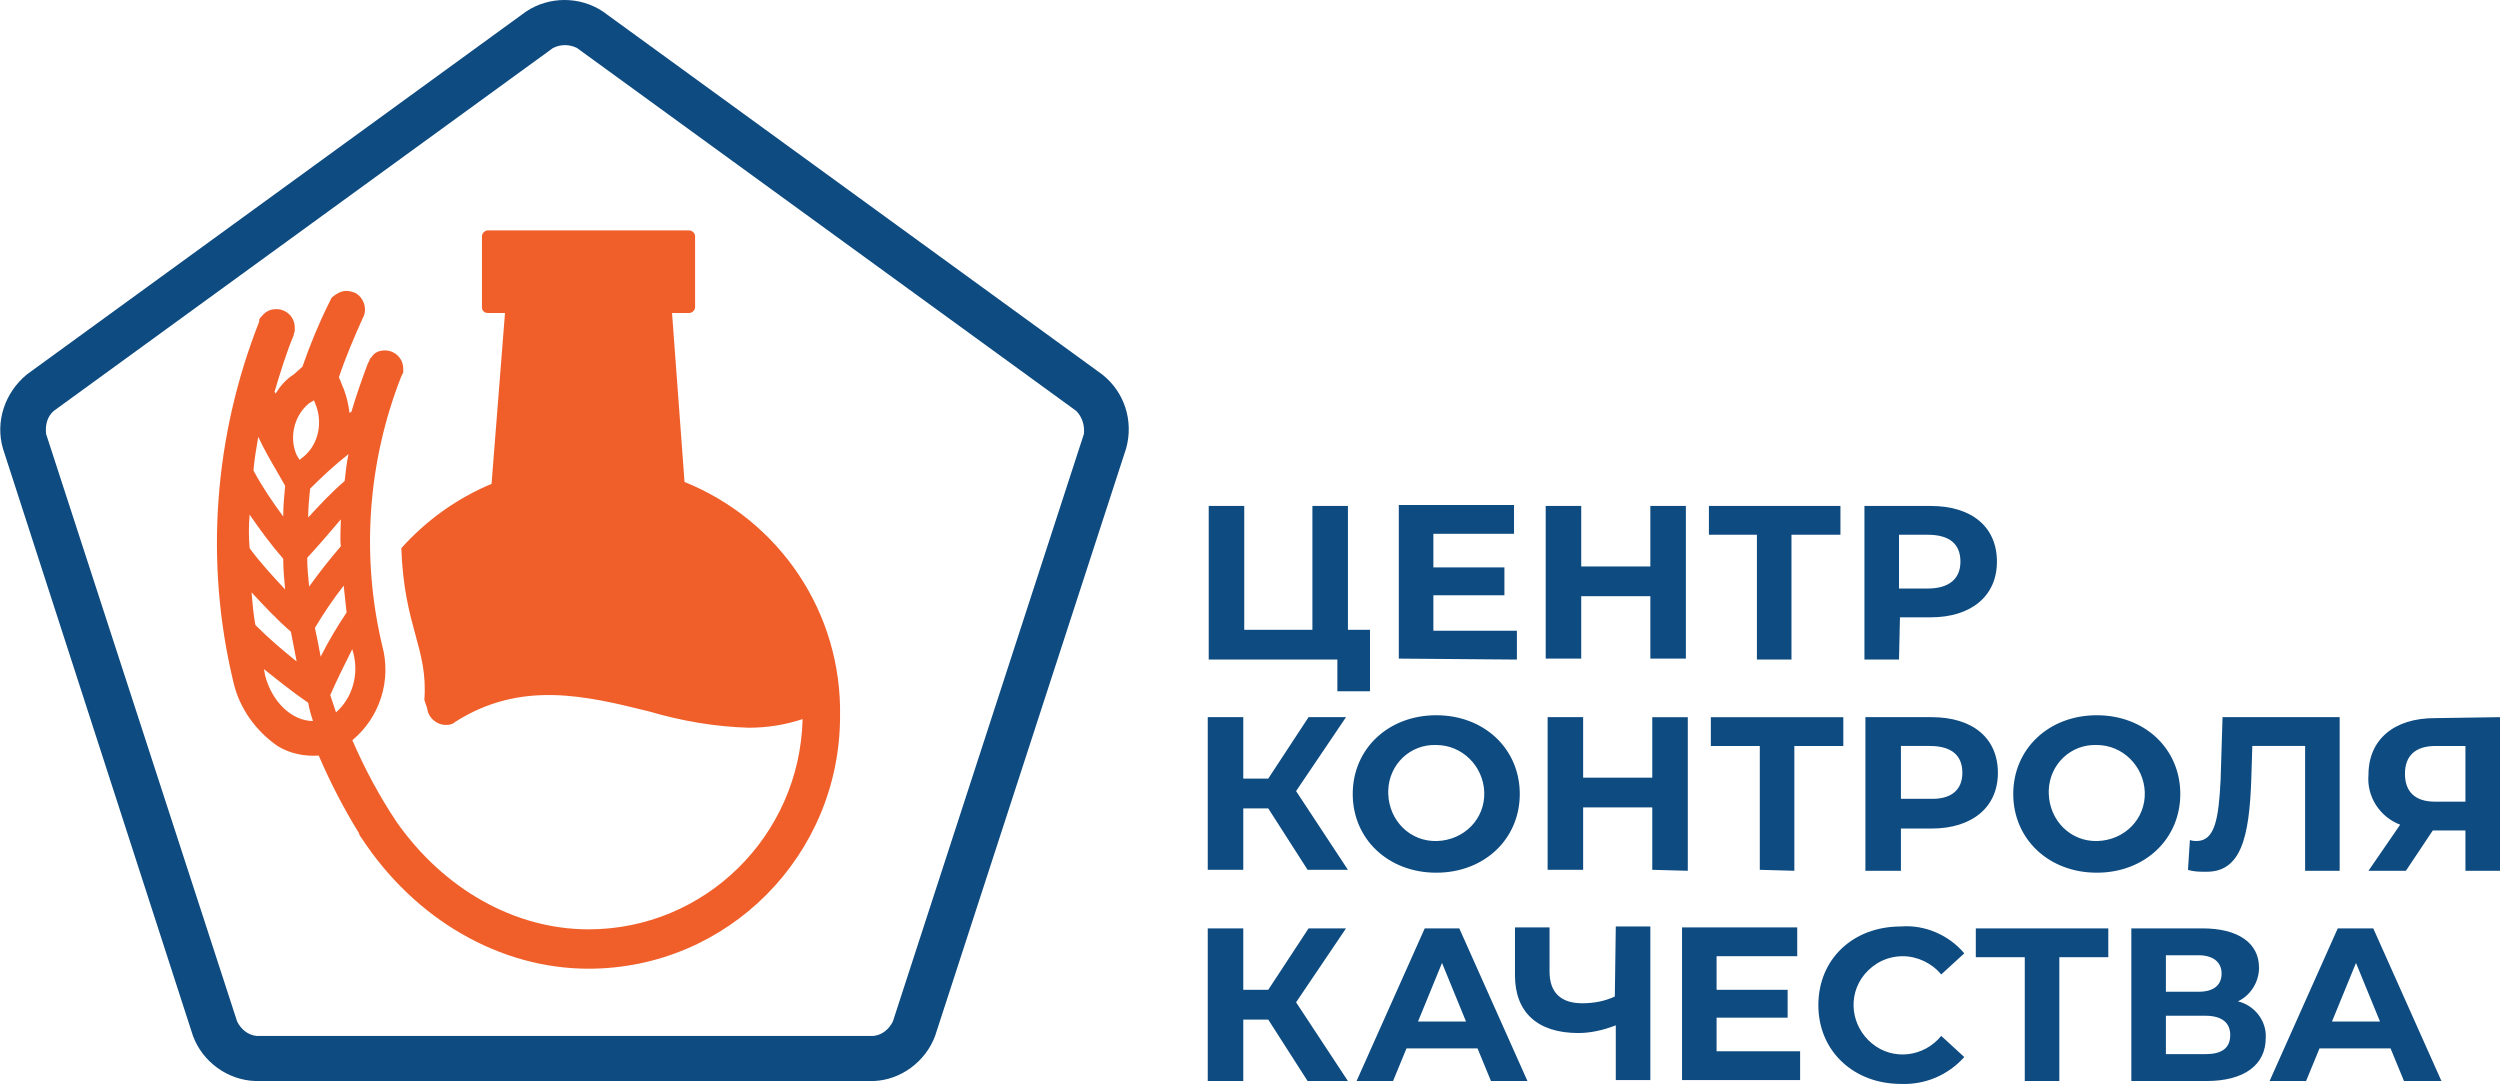 <?xml version="1.0" encoding="utf-8"?>
<!-- Generator: Adobe Illustrator 24.2.3, SVG Export Plug-In . SVG Version: 6.00 Build 0)  -->
<svg version="1.1" id="Layer_1" xmlns="http://www.w3.org/2000/svg" xmlns:xlink="http://www.w3.org/1999/xlink" x="0px" y="0px"
	 viewBox="0 0 260.4 112.9" style="enable-background:new 0 0 260.4 112.9;" xml:space="preserve">
<style type="text/css">
	.st0{fill:#0D4B81;}
	.st1{fill:#F05F2A;}
</style>
<g id="Layer_2_1_">
	<g id="Layer_1-2">
		<g id="Group_1">
			<path id="Path_3" class="st0" d="M125.9,68.7v-16h3.7v12.9h7.1V52.7h3.7v12.9h2.3V72h-3.4v-3.3H125.9z M158,68.7v-3h-8.7V62h7.4
				v-2.9h-7.4v-3.5h8.4v-3h-12v16L158,68.7L158,68.7z M164.7,62.1h7.2v6.5h3.7V52.7h-3.7V59h-7.2v-6.3H161v15.9h3.7V62.1z M183,68.7
				h3.6v-13h5.1v-3H178v3h5V68.7z M197.8,68.7h-3.6v-16h6.9c4.3,0,6.9,2.2,6.9,5.8s-2.7,5.8-6.9,5.8h-3.2L197.8,68.7z M197.8,61.3h3
				c2.2,0,3.4-1,3.4-2.8s-1.1-2.8-3.4-2.8h-3V61.3z M135,82.4l5.2-7.7h-3.9l-4.2,6.4h-2.6v-6.4h-3.7v15.9h3.7v-6.4h2.6l4.1,6.4h4.2
				L135,82.4z M140.9,82.7c0-4.7,3.7-8.2,8.7-8.2s8.7,3.5,8.7,8.2s-3.7,8.2-8.7,8.2S140.9,87.4,140.9,82.7z M144.6,82.7
				c0.1,2.8,2.3,5,5.1,4.9s5-2.3,4.9-5.1c-0.1-2.7-2.3-4.9-5-4.9c-2.7-0.1-4.9,2-5,4.7l0,0C144.6,82.3,144.6,82.7,144.6,82.7z
				 M175.8,90.7v-16h-3.7V81h-7.2v-6.3h-3.7v15.9h3.7v-6.5h7.2v6.5L175.8,90.7z M186.9,90.7v-13h5.1v-3h-13.8v3h5.1v12.9L186.9,90.7
				z M208.1,80.5c0,3.6-2.7,5.8-6.9,5.8H198v4.4h-3.7v-16h6.9C205.5,74.7,208.1,76.9,208.1,80.5L208.1,80.5z M204.4,80.5
				c0-1.8-1.1-2.8-3.4-2.8h-3v5.5h3C203.2,83.3,204.4,82.3,204.4,80.5L204.4,80.5z M209.7,82.7c0-4.7,3.7-8.2,8.7-8.2
				s8.7,3.5,8.7,8.2s-3.7,8.2-8.7,8.2S209.7,87.4,209.7,82.7z M213.4,82.7c0.1,2.8,2.3,5,5.1,4.9s5-2.3,4.9-5.1
				c-0.1-2.7-2.3-4.9-5-4.9c-2.7-0.1-4.9,2-5,4.7l0,0C213.4,82.3,213.4,82.7,213.4,82.7z M234.5,81l0.1-3.3h5.5v13h3.6v-16h-12.2
				l-0.2,6.5c-0.2,4.1-0.6,6.4-2.5,6.4c-0.2,0-0.4,0-0.7-0.1l-0.2,3.1c0.6,0.2,1.2,0.2,1.8,0.2C233.4,90.9,234.3,87.3,234.5,81
				L234.5,81z M260.4,74.7v16h-3.6v-4.2h-3.4l-2.8,4.2h-3.9l3.3-4.8c-2.1-0.8-3.5-2.9-3.3-5.2c0-3.7,2.7-5.9,6.9-5.9L260.4,74.7z
				 M256.8,77.7h-3.1c-2.1,0-3.2,1-3.2,2.9s1.1,2.9,3.1,2.9h3.2V77.7z M135,104.4l5.2-7.7h-3.9l-4.2,6.4h-2.6v-6.4h-3.7v15.9h3.7
				v-6.4h2.6l4.1,6.4h4.2L135,104.4z M152,96.7l7.1,15.9h-3.8l-1.4-3.4h-7.4l-1.4,3.4h-3.8l7.1-15.9H152z M152.7,106.4l-2.5-6.1
				l-2.5,6.1H152.7z M168.2,103.8c-1.1,0.5-2.2,0.7-3.4,0.7c-2.2,0-3.4-1.1-3.4-3.3v-4.6h-3.6v5c0,3.8,2.3,6,6.6,6
				c1.3,0,2.6-0.3,3.9-0.8v5.7h3.6v-16h-3.6L168.2,103.8z M178.8,106h7.4v-2.9h-7.4v-3.5h8.4v-3h-12v15.9h12.3v-3h-8.7V106z
				 M198.2,99.6c1.5,0,3,0.7,4,1.9l2.4-2.2c-1.6-1.9-4.1-3-6.6-2.8c-5,0-8.6,3.4-8.6,8.2s3.7,8.2,8.6,8.2c2.5,0.1,4.9-0.9,6.6-2.8
				l-2.4-2.2c-1.8,2.2-5,2.6-7.2,0.8c-2.2-1.8-2.6-5-0.8-7.2C195.2,100.3,196.6,99.6,198.2,99.6L198.2,99.6z M205.8,99.7h5.1v12.9
				h3.6V99.7h5.1v-3h-13.8L205.8,99.7L205.8,99.7z M236,108.1c0,2.8-2.2,4.5-6.2,4.5H222V96.7h7.4c3.7,0,5.9,1.5,5.9,4.1
				c0,1.5-0.9,2.9-2.2,3.5C234.8,104.7,236.1,106.3,236,108.1L236,108.1z M225.6,103.3h3.4c1.6,0,2.4-0.7,2.4-1.9s-0.9-1.9-2.4-1.9
				h-3.4V103.3z M232.3,107.8c0-1.3-0.9-2-2.6-2h-4.1v4h4.1C231.4,109.8,232.3,109.2,232.3,107.8z M247.2,96.7l7.1,15.9h-3.9
				l-1.4-3.4h-7.4l-1.4,3.4h-3.8l7.1-15.9H247.2z M247.9,106.4l-2.5-6.1l-2.5,6.1H247.9z M117.3,46.7l-19.9,61.2
				c-1,2.7-3.6,4.6-6.4,4.7H26.6c-2.9-0.1-5.5-2-6.5-4.7L0.3,46.7c-0.8-2.8,0.2-5.8,2.5-7.7l52-37.8c2.4-1.6,5.6-1.6,8,0l52,37.8
				C117.1,40.8,118.1,43.8,117.3,46.7z M112.1,42.8L60.1,5c-0.8-0.4-1.7-0.4-2.5,0l-52,37.8c-0.7,0.6-0.9,1.5-0.8,2.4l19.9,61.2
				c0.4,0.8,1.1,1.4,2,1.5H91c0.9-0.1,1.6-0.7,2-1.5l19.9-61.2C113,44.3,112.7,43.4,112.1,42.8z"/>
			<path id="Path_4" class="st1" d="M71.3,50.2L70,32.6h1.8c0.3,0,0.6-0.3,0.6-0.6v-7.4c0-0.3-0.3-0.6-0.6-0.6h-21
				c-0.3,0-0.6,0.3-0.6,0.6l0,0V32c0,0.4,0.3,0.6,0.6,0.6h1.8l-1.4,17.8c-3.6,1.5-6.8,3.8-9.4,6.7c0.3,8.3,2.8,10.4,2.4,15.8
				l0.3,0.9c0.1,1,1.1,1.8,2.1,1.7c0.3,0,0.6-0.1,0.8-0.3c6.9-4.4,13.7-2.7,20.2-1.1c3.4,1,6.9,1.6,10.4,1.7c1.9,0,3.8-0.3,5.6-0.9
				c-0.3,12.2-10.2,21.9-22.3,21.9c-7.7,0-15.1-4.2-20-11.2c-1.8-2.7-3.3-5.5-4.6-8.5c2.9-2.4,4.1-6.3,3.1-9.9
				c-2.2-9.3-1.5-19.1,2-28l0.2-0.4c0-0.1,0-0.2,0-0.3v-0.1c0-1.1-0.9-1.9-1.9-1.9c-0.6,0-1.1,0.2-1.4,0.7c-0.1,0.1-0.2,0.2-0.2,0.3
				l-0.2,0.4c-0.6,1.6-1.2,3.3-1.7,5L36.4,43c-0.1-0.9-0.3-1.7-0.6-2.5c-0.2-0.4-0.3-0.8-0.5-1.2c0.7-2.1,1.6-4.2,2.5-6.2l0,0
				c0.5-0.9,0.1-2.1-0.8-2.6c-0.3-0.1-0.6-0.2-0.9-0.2c-0.5,0-0.9,0.2-1.3,0.5c-0.1,0.1-0.3,0.2-0.3,0.3l-0.2,0.4
				c-1.1,2.2-2,4.4-2.8,6.7L30.6,39c-0.8,0.5-1.4,1.2-1.9,2l-0.1-0.2c0.6-2,1.2-4,2-5.9v-0.1l0.1-0.3c0-0.1,0-0.2,0-0.4l0,0
				c0-1.1-0.9-1.9-1.9-1.9c-0.6,0-1.1,0.2-1.5,0.7c-0.1,0.1-0.2,0.2-0.2,0.2L27,33.3v0.2c-4.7,11.9-5.7,25-2.7,37.5
				c0.6,2.7,2.3,5.1,4.6,6.7c1.3,0.8,2.8,1.1,4.3,1c1.2,2.8,2.6,5.5,4.2,8.1c0,0.1,0.1,0.3,0.2,0.4c5.6,8.6,14.5,13.7,23.7,13.7
				c14.5,0,26.2-11.8,26.2-26.3C87.7,63.8,81.2,54.2,71.3,50.2L71.3,50.2z M36.3,47.3c-0.2,0.9-0.3,1.9-0.4,2.8
				c-1.4,1.2-2.6,2.5-3.8,3.8c0-1,0.1-2,0.2-3C33.6,49.6,34.9,48.4,36.3,47.3z M35.5,54.1c0,0.9-0.1,1.9,0,2.8
				c-1.2,1.4-2.3,2.8-3.3,4.2c-0.1-1-0.2-2-0.2-3C33.2,56.8,34.4,55.4,35.5,54.1L35.5,54.1z M32.2,42L32.2,42l0.5-0.3l0.2,0.5
				c0.7,1.8,0.3,4-1.2,5.3l-0.5,0.4l-0.3-0.5C30.1,45.6,30.6,43.3,32.2,42z M26.9,45.5c0.6,1.3,1.3,2.5,2,3.7
				c0.3,0.5,0.5,0.9,0.8,1.4c-0.1,1.1-0.2,2.1-0.2,3.2c-1.1-1.5-2.2-3.1-3.1-4.8C26.5,47.8,26.7,46.7,26.9,45.5L26.9,45.5z M26,53.6
				c1.1,1.6,2.2,3.1,3.5,4.6c0,1.1,0.1,2.1,0.2,3.2c-1.3-1.4-2.6-2.8-3.7-4.3C25.9,55.9,25.9,54.8,26,53.6z M26.2,61.7
				c1.3,1.4,2.6,2.8,4.1,4.1c0.2,1,0.4,2.1,0.6,3.1c-1.5-1.2-2.9-2.4-4.3-3.8C26.4,64,26.3,62.9,26.2,61.7z M32.6,75.1
				c-2.2,0-4.3-2-5-4.8c0-0.2-0.1-0.4-0.1-0.6c1.5,1.2,3,2.4,4.6,3.5C32.2,73.8,32.4,74.5,32.6,75.1L32.6,75.1z M32.8,65.4
				c0.9-1.5,1.9-3,3-4.4c0.1,0.9,0.2,1.8,0.3,2.8c-1,1.5-1.9,3-2.7,4.6C33.2,67.3,33,66.3,32.8,65.4L32.8,65.4z M35,74.2
				c-0.2-0.6-0.4-1.2-0.6-1.8c0.7-1.6,1.5-3.2,2.3-4.8c0,0.2,0.1,0.3,0.1,0.4C37.4,70.3,36.7,72.7,35,74.2z"/>
		</g>
	</g>
</g>
</svg>
